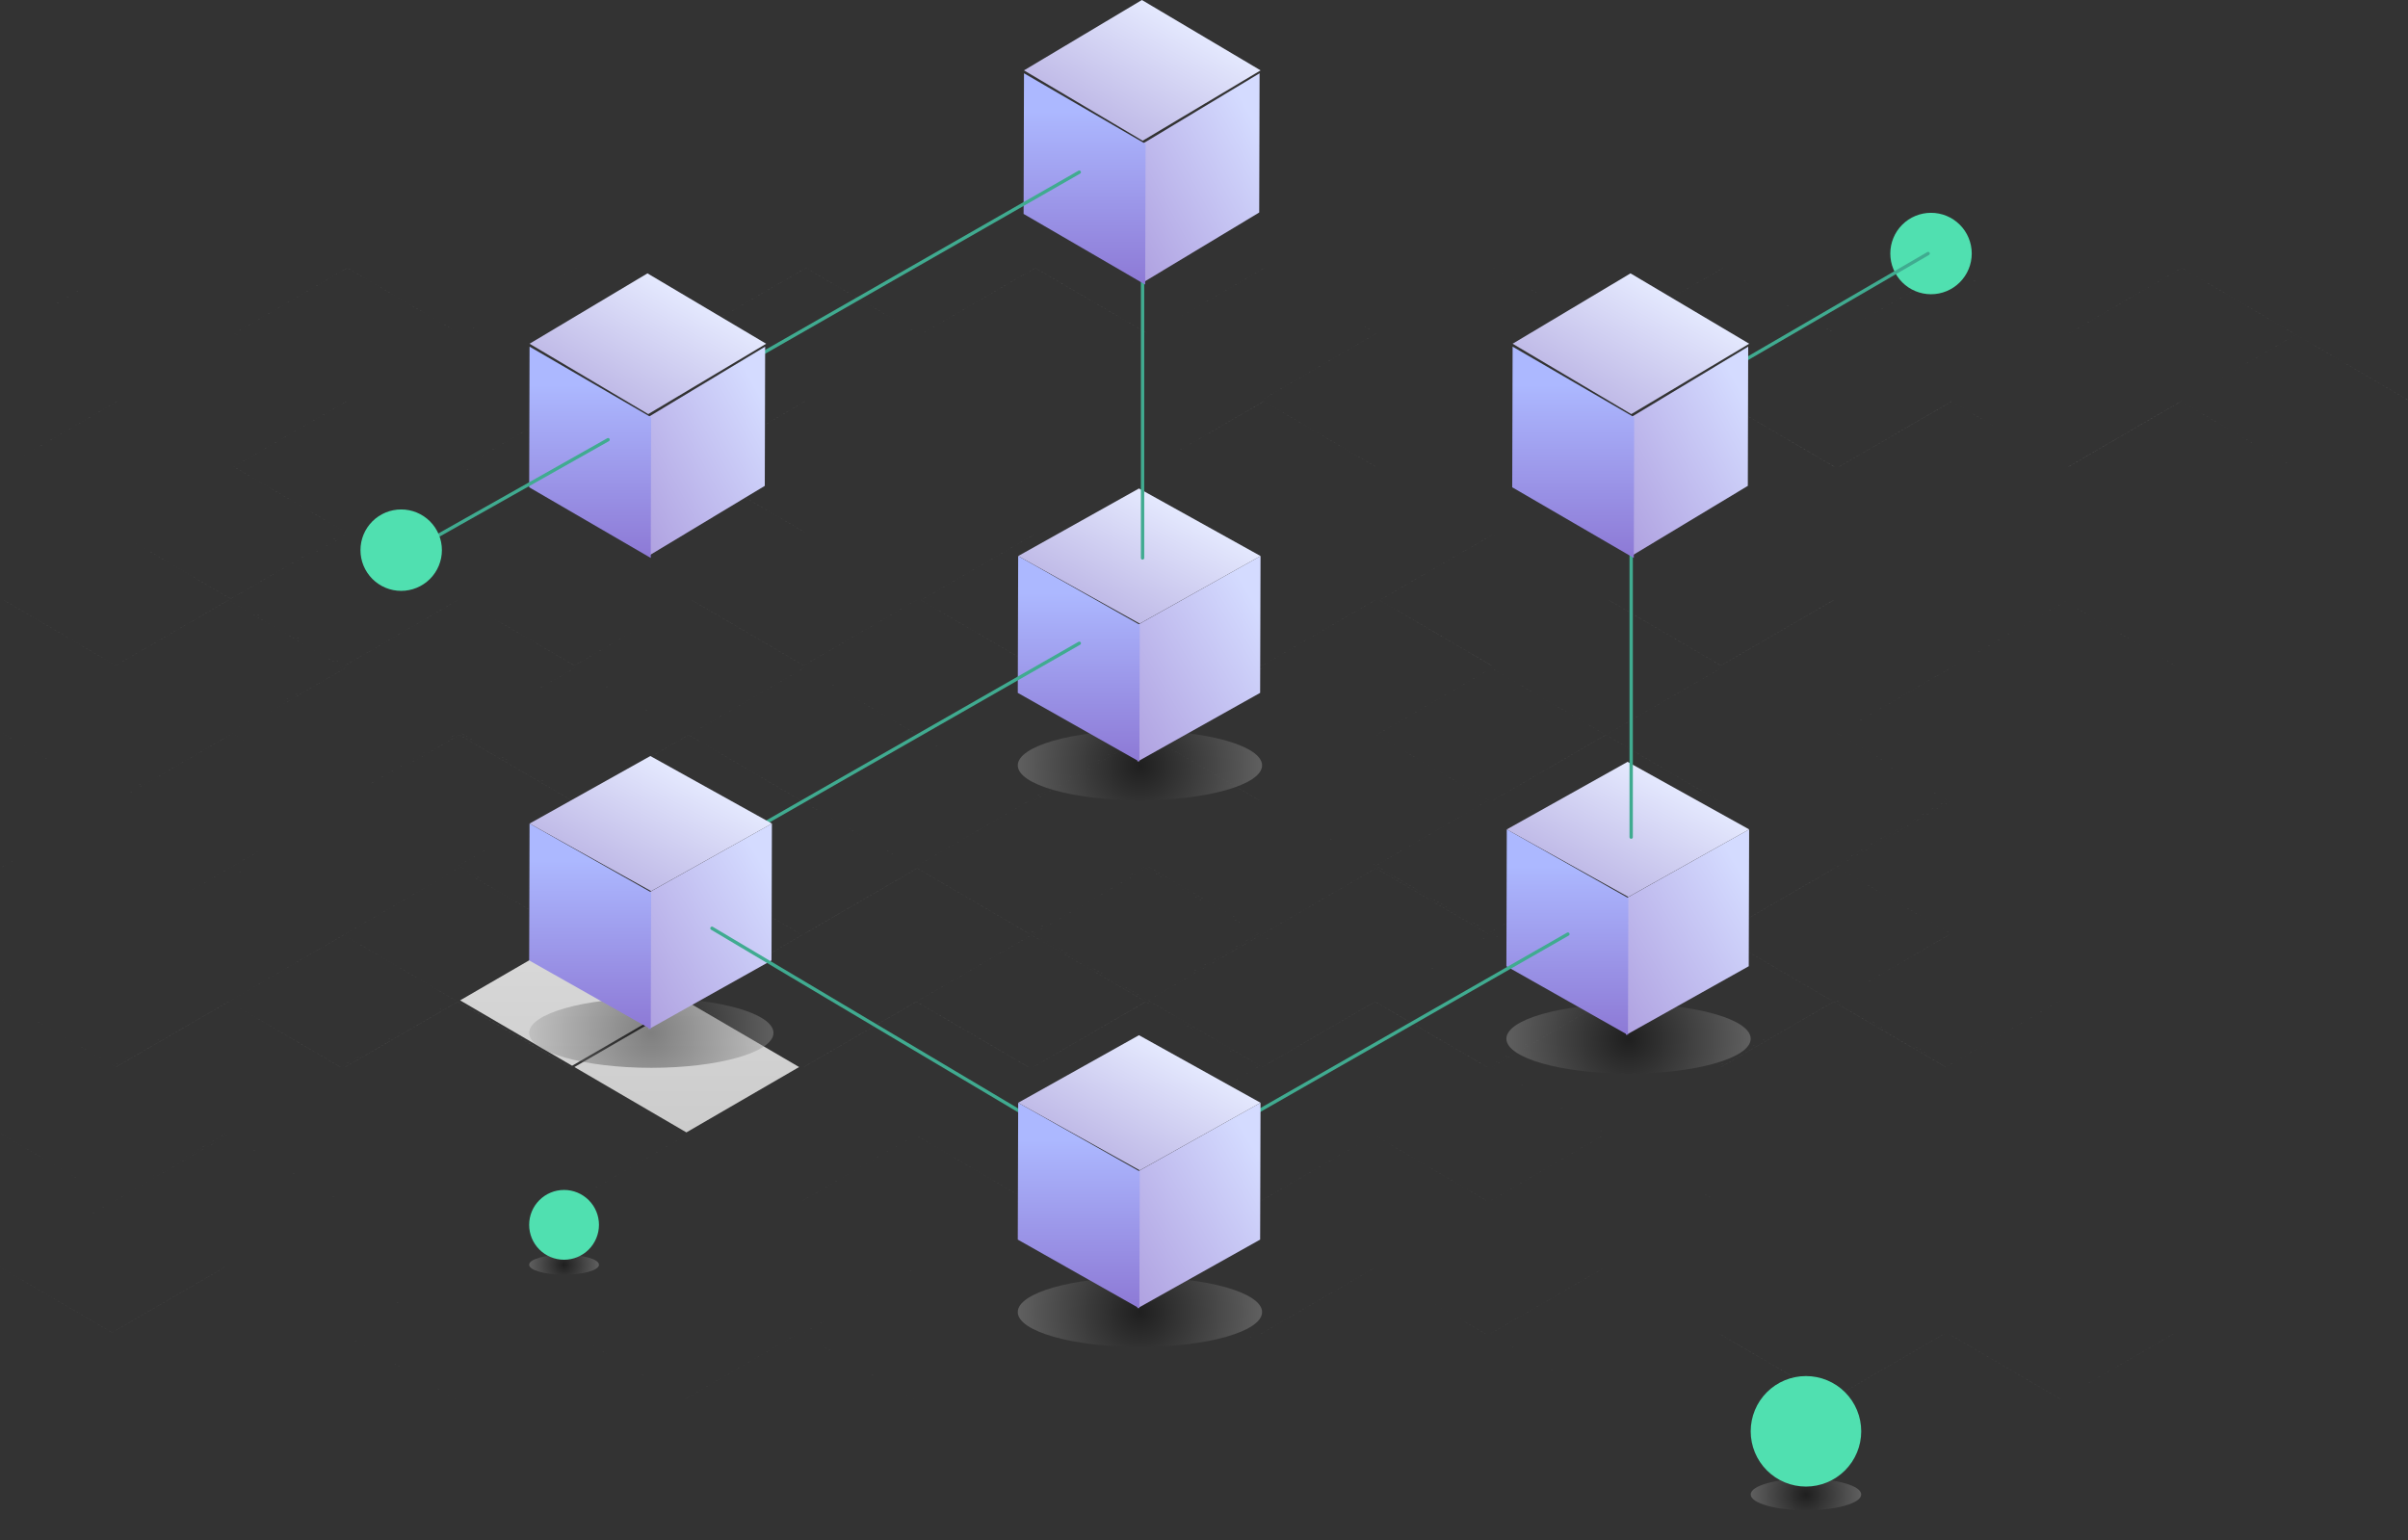 <svg xmlns="http://www.w3.org/2000/svg" xmlns:xlink="http://www.w3.org/1999/xlink" width="719.658" height="460.404" viewBox="0 0 719.658 460.404"><rect x="0" y="0" width="719.658" height="460.404" fill="#333333" stroke="none"/><defs><style>.a,.q{fill:none;}.b{clip-path:url(#a);}.c{fill:url(#b);}.d,.m,.o{opacity:0.398;}.d,.u{fill:url(#c);}.e{clip-path:url(#d);}.f{fill:url(#e);}.g{clip-path:url(#f);}.h{fill:url(#g);}.i{clip-path:url(#h);}.j{fill:url(#i);}.k{clip-path:url(#q);}.l{fill:#50e0b0;}.m{fill:url(#r);}.n{clip-path:url(#s);}.o{fill:url(#t);}.p{clip-path:url(#u);}.q{stroke:#40ab90;stroke-linecap:round;stroke-miterlimit:10;}.r{clip-path:url(#v);}.s{clip-path:url(#x);}.t{clip-path:url(#z);}.u{opacity:0.401;}.v{clip-path:url(#bb);}</style><clipPath id="a"><path class="a" d="M172.317,0h0L138.626,19.542,172.1,39.081l33.693-19.539L172.318,0ZM35.258,0h0L1.566,19.54l33.473,19.54L68.733,19.54,35.258,0ZM652.034,0h0l-33.693,19.54,33.475,19.54,33.692-19.54L652.034,0ZM103.788,0h0L70.1,19.54,103.57,39.077l33.687-19.535L103.789,0Zm205.6,0h0L275.69,19.545l33.47,19.537,33.692-19.54L309.384,0ZM240.848,0h0L207.16,19.542l33.47,19.535,33.686-19.535L240.849,0ZM583.5.006h0L549.818,19.544l33.467,19.536,33.687-19.536L583.505.007Zm-68.537,0h0L481.281,19.542l33.474,19.54,33.687-19.536L514.968.007Zm-68.524,0h0L412.752,19.545,446.22,39.082l33.692-19.54L446.444.007Zm-68.535,0h0L344.221,19.542,377.7,39.082l33.686-19.537L377.908.007ZM686.191,19.941h0L652.5,39.481l33.468,19.537,33.692-19.54L686.191,19.941ZM103.565,39.874h0L69.872,59.414l33.473,19.54,33.694-19.54-33.473-19.54Zm137.066,0h0L206.938,59.419l33.468,19.535L274.1,59.416,240.631,39.877Zm-68.537,0h0L138.408,59.414l33.467,19.537,33.687-19.535L172.094,39.877Zm-137.06,0h0L1.349,59.414,34.815,78.95,68.5,59.414,35.034,39.877Zm548.239,0h0L549.588,59.416l33.474,19.54,33.686-19.537-33.474-19.54Zm-68.523,0h0l-33.694,19.54,33.468,19.537,33.693-19.54L514.751,39.879Zm-137.06,0h0L344,59.419l33.468,19.537,33.692-19.54L377.691,39.879Zm274.12,0h0L618.123,59.416l33.468,19.537,33.687-19.537L651.811,39.88ZM69.184,59.813h0L35.5,79.349,68.972,98.887l33.687-19.535L69.185,59.813ZM308.938,79.75h0L275.245,99.292l33.468,19.536L342.4,99.289,308.938,79.751Zm-68.537,0h0L206.715,99.288l33.474,19.54,33.686-19.536L240.4,79.751Zm-68.523,0h0L138.185,99.292l33.468,19.536,33.692-19.54L171.878,79.751Zm-68.537,0h0L69.656,99.288l33.467,19.536,33.687-19.536L103.341,79.751Zm-68.535,0h0L1.119,99.286l33.474,19.54L68.279,99.291,34.806,79.751Zm479.715,0h0L480.834,99.289l33.474,19.54L548,99.292l-33.474-19.54Zm-68.523,0h0L412.3,99.292l33.468,19.536,33.694-19.539L446,79.752Zm-68.537,0h0L343.774,99.289l33.476,19.539,33.686-19.536-33.474-19.54ZM617.206,99.688h0l-33.692,19.539,33.474,19.54,33.692-19.54L617.206,99.688Zm-548.245,0h0L35.275,119.225l33.467,19.535,33.687-19.535L68.961,99.688ZM34.588,119.622h0L.895,139.163,34.363,158.7l33.692-19.54L34.588,119.623Zm411.179,0h0l-33.686,19.537,33.473,19.54,33.687-19.535-33.474-19.542Zm-68.523,0h0l-33.693,19.542L377.018,158.7l33.694-19.539-33.467-19.539Zm-68.537,0h0l-33.687,19.537L308.5,158.7l33.686-19.535-33.473-19.542Zm-68.524,0h0l-33.693,19.54L239.958,158.7l33.693-19.54-33.468-19.537Zm-68.535,0h0L137.961,139.16,171.435,158.7l33.687-19.537-33.474-19.54Zm411.179,0h0L549.14,139.163,582.615,158.7,616.3,139.166l-33.474-19.54Zm-68.524,0h0l-33.692,19.54L514.08,158.7l33.693-19.539L514.3,119.626Zm-411.184,0h0L69.43,139.164,102.9,158.7l33.687-19.535-33.467-19.537ZM548.453,139.56h0L514.762,159.1l33.473,19.539L581.928,159.1l-33.475-19.54Zm-137.06,0h0L377.7,159.1l33.474,19.54L444.868,159.1l-33.474-19.54Zm-137.06,0h0L240.64,159.1l33.474,19.54,33.694-19.54L274.334,139.56Zm-68.529,0h0L172.118,159.1l33.467,19.535L239.273,159.1,205.8,139.562Zm-68.537,0h0L103.581,159.1l33.475,19.539L170.742,159.1l-33.474-19.54Zm-68.523,0h0L35.052,159.1,68.52,178.637,102.212,159.1,68.745,139.562Zm411.18,0h0L446.237,159.1,479.7,178.636,513.391,159.1l-33.467-19.537Zm-137.061,0h0L309.177,159.1l33.467,19.537L376.333,159.1l-33.47-19.537ZM102.893,159.5h0L69.2,179.036l33.473,19.54,33.693-19.54L102.894,159.5Zm479.716,0h0l-33.693,19.54,33.468,19.537,33.693-19.539L582.61,159.5Zm-68.537,0h0l-33.686,19.537,33.475,19.54,33.686-19.537L514.073,159.5Zm-68.523,0h0l-33.692,19.54,33.467,19.537,33.694-19.54L445.55,159.5Zm-68.537,0h0l-33.686,19.535L376.8,198.575l33.686-19.537L377.013,159.5Zm-68.523,0h0L274.8,179.038l33.468,19.537,33.692-19.54L308.491,159.5Zm-68.535,0h0l-33.687,19.535,33.474,19.54,33.686-19.535L239.955,159.5Zm-68.531,0h0l-33.686,19.537,33.467,19.537,33.687-19.535L171.425,159.5Zm-137.06,0h0L.677,179.036l33.468,19.535,33.687-19.535L34.365,159.5ZM479.7,179.432h0l-33.693,19.54,33.474,19.54,33.693-19.54L479.7,179.432Zm-137.06,0h0l-33.694,19.539,33.473,19.542,33.7-19.54-33.474-19.54Zm68.529,0h0l-33.686,19.537,33.467,19.535,33.689-19.535-33.47-19.537Zm-137.058,0h0l-33.687,19.535,33.468,19.537,33.686-19.535-33.467-19.537Zm-68.537,0h0l-33.687,19.535,33.474,19.54,33.687-19.535-33.474-19.54Zm-68.524,0h0l-33.692,19.539,33.467,19.537,33.693-19.54L137.05,179.435Zm-68.535,0h0L34.828,198.971,68.3,218.509l33.687-19.535L68.515,179.435Zm479.715,0h0l-33.686,19.535,33.468,19.537L581.7,198.974l-33.47-19.537ZM34.141,199.368h0L.447,218.91l33.474,19.539L67.614,218.91,34.141,199.368Zm274.12,0h0l-33.687,19.537,33.474,19.54,33.687-19.535L308.261,199.37Zm-137.06,0h0l-33.693,19.54,33.474,19.54,33.693-19.54L171.2,199.37Zm342.657,0h0l-33.693,19.54,33.467,19.537,33.695-19.54-33.468-19.537Zm-68.535,0h0l-33.689,19.536,33.474,19.542,33.687-19.537-33.473-19.54Zm-68.524,0h0L343.1,218.912l33.468,19.535,33.694-19.54L376.8,199.371Zm-137.066,0h0L206.044,218.91l33.468,19.537L273.2,218.91l-33.468-19.537Zm-137.06,0h0L68.984,218.91l33.467,19.535L136.14,218.91l-33.468-19.537Zm479.716,0h0L548.7,218.912l33.47,19.537,33.686-19.537-33.467-19.537Zm-171.44,19.931h0l-33.694,19.539,33.473,19.54,33.694-19.539-33.473-19.54Zm-342.65,0h0l-33.692,19.54,33.467,19.535,33.693-19.539L68.3,219.307Zm411.179,0h0L445.79,238.846l33.468,19.537,33.687-19.537-33.468-19.537Zm-137.06,0h0L308.73,238.844,342.2,258.382l33.687-19.537-33.468-19.535Zm-68.537,0h0l-33.686,19.535,33.474,19.54,33.686-19.535-33.474-19.54Zm-68.523,0h0l-33.693,19.539,33.47,19.537,33.692-19.54-33.468-19.535Zm-68.535,0h0l-33.689,19.535,33.476,19.539,33.686-19.535-33.473-19.539Zm411.19,0h0l-33.692,19.54,33.467,19.535,33.693-19.54-33.468-19.535ZM33.918,239.245h0L.232,258.784,33.7,278.319l33.686-19.535L33.919,239.245Zm34.149,19.936h0L34.382,278.716l33.473,19.54,33.687-19.535-33.474-19.54Zm411.192,0h0l-33.692,19.54,33.467,19.536,33.693-19.54L479.26,259.183Zm-68.535,0h0l-33.687,19.535,33.468,19.537,33.687-19.537-33.468-19.535Zm-137.06,0h0l-33.693,19.539,33.468,19.535,33.694-19.539-33.468-19.535Zm-68.535,0h0l-33.687,19.535,33.473,19.539L238.6,278.721l-33.473-19.539ZM33.693,279.115h0L0,298.656,33.475,318.2l33.693-19.54-33.475-19.54Zm239.741,19.939h0l-33.687,19.537,33.474,19.539,33.686-19.535-33.473-19.54Zm-68.524,0h0l-33.692,19.54,33.467,19.535,33.694-19.539L204.91,299.055Zm-68.535,0h0L102.687,318.59l33.474,19.54,33.686-19.535-33.473-19.54Zm479.716,0h0L582.4,318.592l33.474,19.54L649.564,318.6l-33.473-19.54Zm-68.524,0h0L513.873,318.6l33.468,19.535,33.693-19.54-33.468-19.535Zm-68.535,0h0l-33.687,19.535,33.473,19.54L512.5,318.6l-33.473-19.54Zm-137.061,0h0l-33.693,19.539,33.47,19.535,33.692-19.539L341.97,299.056Zm68.531,0h0l-33.687,19.535,33.468,19.537,33.687-19.537L410.5,299.059Z"/></clipPath><linearGradient id="b" x1="0.5" y1="0.182" x2="0.5" y2="1.471" gradientUnits="objectBoundingBox"><stop offset="0" stop-color="#fff"/><stop offset="1" stop-color="gray"/></linearGradient><radialGradient id="c" cx="0.5" cy="0.5" r="2.261" gradientTransform="translate(0.357 0) scale(0.286 1)" gradientUnits="objectBoundingBox"><stop offset="0"/><stop offset="1" stop-color="#d2d2d2"/></radialGradient><clipPath id="d"><path class="a" d="M.119,20.551,0,61.45,36.674,40.9,36.793,0Z"/></clipPath><linearGradient id="e" x1="0.868" y1="0.138" x2="-0.575" y2="1.559" gradientUnits="objectBoundingBox"><stop offset="0" stop-color="#d4dbff"/><stop offset="1" stop-color="#977bcc"/></linearGradient><clipPath id="f"><path class="a" d="M0,40.9,36.338,61.45l.118-40.9L.119,0Z"/></clipPath><linearGradient id="g" x1="0.5" y1="0.18" x2="0.5" y2="2.026" gradientUnits="objectBoundingBox"><stop offset="0" stop-color="#acb8ff"/><stop offset="1" stop-color="#662aa1"/></linearGradient><clipPath id="h"><path class="a" d="M36.1,0,0,20.191l36.337,20.19,36.1-20.19Z"/></clipPath><linearGradient id="i" x1="0.772" y1="0.215" x2="-0.02" y2="1.045" gradientUnits="objectBoundingBox"><stop offset="0" stop-color="#e6ebff"/><stop offset="1" stop-color="#aca1db"/></linearGradient><clipPath id="q"><path class="a" d="M12.168,0A12.157,12.157,0,0,0,0,12.17H0A12.165,12.165,0,0,0,12.168,24.338h0A12.175,12.175,0,0,0,24.338,12.17h0A12.166,12.166,0,0,0,12.168,0Z" transform="translate(0 0)"/></clipPath><radialGradient id="r" r="2.261" xlink:href="#c"/><clipPath id="s"><path class="a" d="M16.514,0A16.5,16.5,0,0,0,0,16.516H0A16.51,16.51,0,0,0,16.514,33.03h0A16.523,16.523,0,0,0,33.03,16.516h0A16.511,16.511,0,0,0,16.514,0Z"/></clipPath><radialGradient id="t" r="2.261" xlink:href="#c"/><clipPath id="u"><path class="a" d="M10.43,0A10.42,10.42,0,0,0,0,10.431H0a10.427,10.427,0,0,0,10.43,10.43h0a10.435,10.435,0,0,0,10.431-10.43h0A10.428,10.428,0,0,0,10.43,0Z"/></clipPath><clipPath id="v"><path class="a" d="M.113,20.909,0,62.522l34.713-20.91L34.825,0Z"/></clipPath><clipPath id="x"><path class="a" d="M0,42.036,36.338,63.157l.118-42.036L.119,0Z"/></clipPath><clipPath id="z"><path class="a" d="M35.241,0,0,21.033,35.472,42.064,70.713,21.033Z"/></clipPath><clipPath id="bb"><path class="a" d="M12.168,0A12.157,12.157,0,0,0,0,12.17H0A12.165,12.165,0,0,0,12.168,24.338h0A12.175,12.175,0,0,0,24.338,12.17h0A12.166,12.166,0,0,0,12.168,0Z" transform="translate(0)"/></clipPath></defs><g transform="translate(0)"><g transform="translate(0 80.092)"><path class="a" d="M172.317,0h0L138.626,19.542,172.1,39.081l33.693-19.539L172.318,0ZM35.258,0h0L1.566,19.54l33.473,19.54L68.733,19.54,35.258,0ZM652.034,0h0l-33.693,19.54,33.475,19.54,33.692-19.54L652.034,0ZM103.788,0h0L70.1,19.54,103.57,39.077l33.687-19.535L103.789,0Zm205.6,0h0L275.69,19.545l33.47,19.537,33.692-19.54L309.384,0ZM240.848,0h0L207.16,19.542l33.47,19.535,33.686-19.535L240.849,0ZM583.5.006h0L549.818,19.544l33.467,19.536,33.687-19.536L583.505.007Zm-68.537,0h0L481.281,19.542l33.474,19.54,33.687-19.536L514.968.007Zm-68.524,0h0L412.752,19.545,446.22,39.082l33.692-19.54L446.444.007Zm-68.535,0h0L344.221,19.542,377.7,39.082l33.686-19.537L377.908.007ZM686.191,19.941h0L652.5,39.481l33.468,19.537,33.692-19.54L686.191,19.941ZM103.565,39.874h0L69.872,59.414l33.473,19.54,33.694-19.54-33.473-19.54Zm137.066,0h0L206.938,59.419l33.468,19.535L274.1,59.416,240.631,39.877Zm-68.537,0h0L138.408,59.414l33.467,19.537,33.687-19.535L172.094,39.877Zm-137.06,0h0L1.349,59.414,34.815,78.95,68.5,59.414,35.034,39.877Zm548.239,0h0L549.588,59.416l33.474,19.54,33.686-19.537-33.474-19.54Zm-68.523,0h0l-33.694,19.54,33.468,19.537,33.693-19.54L514.751,39.879Zm-137.06,0h0L344,59.419l33.468,19.537,33.692-19.54L377.691,39.879Zm274.12,0h0L618.123,59.416l33.468,19.537,33.687-19.537L651.811,39.88ZM69.184,59.813h0L35.5,79.349,68.972,98.887l33.687-19.535L69.185,59.813ZM308.938,79.75h0L275.245,99.292l33.468,19.536L342.4,99.289,308.938,79.751Zm-68.537,0h0L206.715,99.288l33.474,19.54,33.686-19.536L240.4,79.751Zm-68.523,0h0L138.185,99.292l33.468,19.536,33.692-19.54L171.878,79.751Zm-68.537,0h0L69.656,99.288l33.467,19.536,33.687-19.536L103.341,79.751Zm-68.535,0h0L1.119,99.286l33.474,19.54L68.279,99.291,34.806,79.751Zm479.715,0h0L480.834,99.289l33.474,19.54L548,99.292l-33.474-19.54Zm-68.523,0h0L412.3,99.292l33.468,19.536,33.694-19.539L446,79.752Zm-68.537,0h0L343.774,99.289l33.476,19.539,33.686-19.536-33.474-19.54ZM617.206,99.688h0l-33.692,19.539,33.474,19.54,33.692-19.54L617.206,99.688Zm-548.245,0h0L35.275,119.225l33.467,19.535,33.687-19.535L68.961,99.688ZM34.588,119.622h0L.895,139.163,34.363,158.7l33.692-19.54L34.588,119.623Zm411.179,0h0l-33.686,19.537,33.473,19.54,33.687-19.535-33.474-19.542Zm-68.523,0h0l-33.693,19.542L377.018,158.7l33.694-19.539-33.467-19.539Zm-68.537,0h0l-33.687,19.537L308.5,158.7l33.686-19.535-33.473-19.542Zm-68.524,0h0l-33.693,19.54L239.958,158.7l33.693-19.54-33.468-19.537Zm-68.535,0h0L137.961,139.16,171.435,158.7l33.687-19.537-33.474-19.54Zm411.179,0h0L549.14,139.163,582.615,158.7,616.3,139.166l-33.474-19.54Zm-68.524,0h0l-33.692,19.54L514.08,158.7l33.693-19.539L514.3,119.626Zm-411.184,0h0L69.43,139.164,102.9,158.7l33.687-19.535-33.467-19.537ZM548.453,139.56h0L514.762,159.1l33.473,19.539L581.928,159.1l-33.475-19.54Zm-137.06,0h0L377.7,159.1l33.474,19.54L444.868,159.1l-33.474-19.54Zm-137.06,0h0L240.64,159.1l33.474,19.54,33.694-19.54L274.334,139.56Zm-68.529,0h0L172.118,159.1l33.467,19.535L239.273,159.1,205.8,139.562Zm-68.537,0h0L103.581,159.1l33.475,19.539L170.742,159.1l-33.474-19.54Zm-68.523,0h0L35.052,159.1,68.52,178.637,102.212,159.1,68.745,139.562Zm411.18,0h0L446.237,159.1,479.7,178.636,513.391,159.1l-33.467-19.537Zm-137.061,0h0L309.177,159.1l33.467,19.537L376.333,159.1l-33.47-19.537ZM102.893,159.5h0L69.2,179.036l33.473,19.54,33.693-19.54L102.894,159.5Zm479.716,0h0l-33.693,19.54,33.468,19.537,33.693-19.539L582.61,159.5Zm-68.537,0h0l-33.686,19.537,33.475,19.54,33.686-19.537L514.073,159.5Zm-68.523,0h0l-33.692,19.54,33.467,19.537,33.694-19.54L445.55,159.5Zm-68.537,0h0l-33.686,19.535L376.8,198.575l33.686-19.537L377.013,159.5Zm-68.523,0h0L274.8,179.038l33.468,19.537,33.692-19.54L308.491,159.5Zm-68.535,0h0l-33.687,19.535,33.474,19.54,33.686-19.535L239.955,159.5Zm-68.531,0h0l-33.686,19.537,33.467,19.537,33.687-19.535L171.425,159.5Zm-137.06,0h0L.677,179.036l33.468,19.535,33.687-19.535L34.365,159.5ZM479.7,179.432h0l-33.693,19.54,33.474,19.54,33.693-19.54L479.7,179.432Zm-137.06,0h0l-33.694,19.539,33.473,19.542,33.7-19.54-33.474-19.54Zm68.529,0h0l-33.686,19.537,33.467,19.535,33.689-19.535-33.47-19.537Zm-137.058,0h0l-33.687,19.535,33.468,19.537,33.686-19.535-33.467-19.537Zm-68.537,0h0l-33.687,19.535,33.474,19.54,33.687-19.535-33.474-19.54Zm-68.524,0h0l-33.692,19.539,33.467,19.537,33.693-19.54L137.05,179.435Zm-68.535,0h0L34.828,198.971,68.3,218.509l33.687-19.535L68.515,179.435Zm479.715,0h0l-33.686,19.535,33.468,19.537L581.7,198.974l-33.47-19.537ZM34.141,199.368h0L.447,218.91l33.474,19.539L67.614,218.91,34.141,199.368Zm274.12,0h0l-33.687,19.537,33.474,19.54,33.687-19.535L308.261,199.37Zm-137.06,0h0l-33.693,19.54,33.474,19.54,33.693-19.54L171.2,199.37Zm342.657,0h0l-33.693,19.54,33.467,19.537,33.695-19.54-33.468-19.537Zm-68.535,0h0l-33.689,19.536,33.474,19.542,33.687-19.537-33.473-19.54Zm-68.524,0h0L343.1,218.912l33.468,19.535,33.694-19.54L376.8,199.371Zm-137.066,0h0L206.044,218.91l33.468,19.537L273.2,218.91l-33.468-19.537Zm-137.06,0h0L68.984,218.91l33.467,19.535L136.14,218.91l-33.468-19.537Zm479.716,0h0L548.7,218.912l33.47,19.537,33.686-19.537-33.467-19.537Zm-171.44,19.931h0l-33.694,19.539,33.473,19.54,33.694-19.539-33.473-19.54Zm-342.65,0h0l-33.692,19.54,33.467,19.535,33.693-19.539L68.3,219.307Zm411.179,0h0L445.79,238.846l33.468,19.537,33.687-19.537-33.468-19.537Zm-137.06,0h0L308.73,238.844,342.2,258.382l33.687-19.537-33.468-19.535Zm-68.537,0h0l-33.686,19.535,33.474,19.54,33.686-19.535-33.474-19.54Zm-68.523,0h0l-33.693,19.539,33.47,19.537,33.692-19.54-33.468-19.535Zm-68.535,0h0l-33.689,19.535,33.476,19.539,33.686-19.535-33.473-19.539Zm411.19,0h0l-33.692,19.54,33.467,19.535,33.693-19.54-33.468-19.535ZM33.918,239.245h0L.232,258.784,33.7,278.319l33.686-19.535L33.919,239.245Zm34.149,19.936h0L34.382,278.716l33.473,19.54,33.687-19.535-33.474-19.54Zm411.192,0h0l-33.692,19.54,33.467,19.536,33.693-19.54L479.26,259.183Zm-68.535,0h0l-33.687,19.535,33.468,19.537,33.687-19.537-33.468-19.535Zm-137.06,0h0l-33.693,19.539,33.468,19.535,33.694-19.539-33.468-19.535Zm-68.535,0h0l-33.687,19.535,33.473,19.539L238.6,278.721l-33.473-19.539ZM33.693,279.115h0L0,298.656,33.475,318.2l33.693-19.54-33.475-19.54Zm239.741,19.939h0l-33.687,19.537,33.474,19.539,33.686-19.535-33.473-19.54Zm-68.524,0h0l-33.692,19.54,33.467,19.535,33.694-19.539L204.91,299.055Zm-68.535,0h0L102.687,318.59l33.474,19.54,33.686-19.535-33.473-19.54Zm479.716,0h0L582.4,318.592l33.474,19.54L649.564,318.6l-33.473-19.54Zm-68.524,0h0L513.873,318.6l33.468,19.535,33.693-19.54-33.468-19.535Zm-68.535,0h0l-33.687,19.535,33.473,19.54L512.5,318.6l-33.473-19.54Zm-137.061,0h0l-33.693,19.539,33.47,19.535,33.692-19.539L341.97,299.056Zm68.531,0h0l-33.687,19.535,33.468,19.537,33.687-19.537L410.5,299.059Z" transform="translate(0 0)"/><g class="b" transform="translate(0 0)"><path class="c" d="M714.15,0h-.007l-1.368,0L697.512,8.854,682.35,0h-1.367l15.845,9.25L663.14,28.789,629.665,9.248,645.608,0H644.24L628.983,8.851,613.827,0h-1.369L628.3,9.248,594.6,28.789,561.136,9.252,577.084,0h-1.371L560.452,8.854,545.292,0h-1.369l15.843,9.248L526.08,28.789,492.606,9.248,508.547,0h-1.369L491.923,8.851,476.769,0h-1.382L491.23,9.252,457.545,28.789,424.075,9.252,440.023,0h-1.38L423.388,8.85,408.233,0h-1.369L422.7,9.248,389.008,28.787,355.539,9.252,371.487,0h-1.371L354.857,8.854,339.7,0h-1.369L354.17,9.252,320.483,28.787,287.01,9.248,302.949,0h-1.367L286.328,8.85,271.174,0H269.8l15.837,9.245L251.948,28.787,218.48,9.25,234.426,0h-1.369L217.8,8.853,202.638,0h-1.369L217.111,9.25,183.423,28.787,149.95,9.247,165.889,0H164.52L149.268,8.85,134.115,0h-1.371l15.837,9.244-33.694,19.54L81.42,9.25,97.363,0H95.994L80.738,8.851,65.58,0H64.209L80.051,9.25,46.364,28.787,12.891,9.245,28.828,0H27.459L0,15.928v.793L12.2,9.644,45.677,29.186,11.983,48.725,0,41.728v.8l11.3,6.595L0,55.675v.795l11.978-6.948,33.47,19.537L11.761,88.594,0,81.728v.807L11.068,89,0,95.415v.793l11.75-6.814,33.474,19.54L11.537,128.472,0,121.736v.8l10.85,6.334L0,135.162v.793l11.533-6.687L45,148.8l-33.693,19.54L0,161.743v.8l10.62,6.2L0,174.9v.795l11.3-6.556,33.474,19.54L11.09,208.218,0,201.743v.8l10.4,6.074L0,214.648v.795l11.085-6.429,33.468,19.537L10.86,248.09,0,241.75v.8l10.173,5.939L0,254.389v.8l10.863-6.3L44.33,268.428,10.642,287.963,0,281.75v.8l9.957,5.811L0,294.135v.793l10.639-6.169L44.114,308.3,10.42,327.84,0,321.758v.8l9.733,5.683L0,333.882v.795l10.415-6.041,33.468,19.537L10.2,367.709,0,361.757v.8l9.511,5.551L0,373.621v.795l10.192-5.911,33.474,19.542L9.973,407.587,0,401.764v.8l9.287,5.421L0,413.37v.795l9.968-5.781,33.468,19.535L25.9,438.089h1.367l16.849-9.771,16.74,9.771h1.369l-17.422-10.17L78.5,408.379l33.473,19.54-17.536,10.17h1.371l16.848-9.771,16.739,9.771h1.371l-17.422-10.17,33.686-19.535L180.5,427.921l-17.534,10.168h1.371l16.846-9.771,16.738,9.771h1.369l-17.42-10.168,33.693-19.54,33.473,19.54L231.5,438.089h1.371l16.847-9.771,16.737,9.771h1.371L250.4,427.921l33.686-19.537,33.468,19.537-17.533,10.168h1.38l16.841-9.766,16.73,9.766h1.371l-17.414-10.165,33.693-19.54,33.468,19.539L368.56,438.089h1.369l16.846-9.769,16.736,9.769h1.369l-17.419-10.167,33.687-19.539,33.473,19.542L437.1,438.089h1.369l16.838-9.766,16.73,9.766H473.4l-17.412-10.164,33.693-19.54,33.467,19.537L505.62,438.089h1.369l16.846-9.769,16.736,9.769h1.368l-17.417-10.167,33.687-19.537,33.473,19.54-17.525,10.164h1.369l16.838-9.766,16.73,9.766h1.382l-17.419-10.167,33.687-19.537,33.468,19.537-17.531,10.167h1.369l16.844-9.768,16.735,9.768H679l-17.417-10.167,33.693-19.54,33.474,19.54-17.531,10.167h1.369l16.844-9.768,16.733,9.768h1.369l-17.417-10.167,33.689-19.537,11.537,6.737v-.8l-10.852-6.335,10.852-6.293V400.9l-11.534,6.689L730.336,388.05l33.692-19.54,11.315,6.6v-.8l-10.628-6.2,10.628-6.163v-.793l-11.31,6.559-33.468-19.537,33.687-19.537,11.091,6.474v-.8l-10.4-6.072,10.4-6.035v-.795l-11.087,6.43L730.782,308.3l33.693-19.54,10.868,6.344v-.8l-10.181-5.942,10.181-5.9v-.795l-10.863,6.3-33.468-19.537L764.7,248.894l10.644,6.213v-.8l-9.957-5.814,9.957-5.775v-.793L764.7,248.1l-33.474-19.54,33.694-19.54,10.422,6.083v-.8l-9.735-5.683,9.735-5.645v-.793l-10.417,6.041-33.467-19.537,33.686-19.537,10.2,5.953v-.807l-9.5-5.546,9.5-5.512v-.8l-10.195,5.909-33.467-19.535,33.687-19.535,9.974,5.822v-.8l-9.287-5.421,9.287-5.385v-.795l-9.971,5.783L731.9,108.933l33.692-19.539,9.752,5.69v-.8L766.278,89l9.065-5.256v-.8L765.6,88.6,732.129,69.061l33.686-19.537,9.528,5.561v-.8l-8.84-5.16L775.343,44V43.2l-9.524,5.523L732.346,29.189,766.038,9.647l9.3,5.431v-.8L750.885,0h-1.368L765.356,9.25,731.663,28.789,698.2,9.253,714.144,0ZM217.35,88.6h0L183.877,69.06l33.692-19.542L251.044,69.06,217.35,88.6Zm-137.06,0L46.817,69.058l33.692-19.54,33.474,19.54Zm616.776,0-33.475-19.54,33.693-19.54,33.473,19.54L697.066,88.6ZM148.821,88.6,115.353,69.058,149.04,49.521,182.508,69.06Zm205.591,0-33.47-19.537,33.693-19.54L388.1,69.06,354.411,88.6Zm-68.531,0L252.411,69.06,286.1,49.523,319.566,69.06,285.881,88.6Zm342.655,0L595.069,69.061l33.687-19.537,33.467,19.537L628.536,88.6h0Zm-68.529,0h0L526.532,69.06l33.687-19.535,33.474,19.54L560.007,88.6Zm-68.535,0L458,69.063l33.692-19.539L525.163,69.06,491.471,88.6Zm-68.524,0L389.472,69.06,423.16,49.524l33.473,19.539L422.947,88.6Zm308.27,19.936h0L697.749,89l33.693-19.54L764.909,89l-33.692,19.54ZM148.6,128.472l-33.473-19.54,33.693-19.54,33.473,19.54Zm137.061,0h0l-33.468-19.535,33.693-19.542,33.468,19.539-33.693,19.539Zm-68.531,0L183.66,108.932l33.686-19.537,33.468,19.539-33.687,19.536h0Zm-137.06,0L46.6,108.932,80.285,89.395l33.468,19.537Zm548.247.006-33.474-19.54L628.525,89.4,662,108.936Zm-68.537,0h0l-33.468-19.537L560,89.4l33.468,19.537-33.693,19.54Zm-137.058,0h0L389.25,108.936,422.942,89.4l33.468,19.537-33.692,19.54Zm274.124,0-33.468-19.537L697.062,89.4l33.468,19.535L696.843,128.47ZM114.223,148.4h0L80.749,128.866l33.687-19.535,33.474,19.539L114.223,148.4Zm239.741,19.941L320.5,148.81l33.693-19.542,33.467,19.539-33.692,19.539Zm-68.523,0h0l-33.474-19.54,33.686-19.537,33.474,19.542-33.686,19.535Zm-68.537,0h0L183.436,148.81l33.693-19.542L250.6,148.805,216.9,168.345Zm-68.53,0-33.467-19.536,33.686-19.537,33.468,19.537-33.687,19.535h0Zm-68.529,0L46.37,148.8l33.687-19.535,33.473,19.54Zm479.715,0h0l-33.474-19.54,33.687-19.537,33.474,19.54-33.687,19.537Zm-68.535,0h0L457.556,148.81l33.693-19.54,33.468,19.537-33.694,19.539Zm-68.523,0-33.476-19.539,33.687-19.537,33.475,19.54L422.5,168.345ZM662.24,188.285l-33.475-19.54,33.692-19.539,33.474,19.539-33.692,19.54Zm-548.247-.006L80.526,168.743l33.686-19.537,33.468,19.537-33.687,19.535h0ZM79.614,208.218,46.146,188.68l33.693-19.54,33.467,19.537Zm411.192,0-33.473-19.54,33.686-19.537,33.474,19.542-33.687,19.535h0Zm-68.537,0L388.8,188.684,422.5,169.142l33.467,19.539Zm-68.523,0h0l-33.474-19.54,33.687-19.537,33.473,19.542-33.685,19.535Zm-68.537,0-33.468-19.537,33.694-19.54L318.9,188.679Zm-68.523,0-33.475-19.542L216.9,169.142l33.474,19.54-33.687,19.537h0Zm411.179,0L594.392,188.68l33.687-19.537,33.474,19.54-33.687,19.535h0Zm-68.535,0h0l-33.468-19.535,33.692-19.54,33.47,19.537-33.693,19.539Zm-411.181,0-33.468-19.536,33.689-19.537,33.467,19.537L148.15,208.218h0Zm445.336,19.939-33.473-19.539,33.692-19.54,33.474,19.54-33.693,19.539h0Zm-137.06,0-33.475-19.54,33.694-19.539,33.474,19.54-33.693,19.539h0Zm-137.06,0h0l-33.474-19.54,33.693-19.539,33.474,19.539-33.693,19.54Zm-68.531,0-33.467-19.536,33.687-19.537,33.468,19.537-33.689,19.535Zm-68.529,0-33.474-19.539,33.687-19.537,33.474,19.54Zm-68.535,0L80.3,208.62,114,189.079l33.467,19.537-33.692,19.539h0Zm411.184,0h0l-33.466-19.535,33.687-19.537,33.467,19.537-33.687,19.535Zm-137.06,0h0l-33.467-19.537,33.686-19.535,33.47,19.537L387.9,228.154ZM147.926,248.094l-33.473-19.54,33.692-19.54,33.474,19.54-33.693,19.54h0Zm479.71,0-33.468-19.537,33.693-19.54,33.468,19.539-33.693,19.539Zm-68.523,0h0l-33.474-19.54,33.686-19.537,33.474,19.54-33.686,19.537Zm-68.537,0h0L457.11,228.556l33.692-19.54,33.468,19.537-33.694,19.54Zm-68.523,0-33.474-19.542,33.686-19.535,33.475,19.54Zm-68.535,0L320.05,228.556l33.692-19.54,33.468,19.537-33.692,19.54Zm-68.525,0-33.474-19.54,33.687-19.535,33.473,19.54Zm-68.537,0L182.99,228.554l33.686-19.537,33.468,19.539-33.687,19.535h0Zm-137.06,0h0L45.929,228.554l33.687-19.537,33.468,19.537L79.4,248.09ZM524.733,268.03h0l-33.474-19.54,33.694-19.54,33.474,19.54-33.693,19.54Zm-137.061,0h0L354.2,248.489l33.693-19.539,33.474,19.54-33.695,19.54Zm68.531,0L422.735,248.49l33.686-19.537,33.47,19.537L456.2,268.026h0Zm-137.058,0h0l-33.468-19.537,33.687-19.536,33.467,19.537-33.686,19.535Zm-68.531,0-33.474-19.54,33.687-19.536,33.474,19.54Zm-68.537,0L148.61,248.492,182.3,228.953l33.468,19.536Zm-68.523,0h0L80.079,248.489l33.687-19.536,33.474,19.539-33.687,19.535Zm479.71,0L559.8,248.49l33.686-19.535,33.47,19.537-33.687,19.535h0ZM79.173,287.966h0L45.7,268.428l33.693-19.542,33.473,19.542L79.173,287.966Zm274.126,0h0l-33.474-19.54,33.687-19.537,33.474,19.542L353.3,287.965Zm205.583,0-33.467-19.537,33.693-19.54,33.468,19.537-33.7,19.54h0Zm-68.523,0-33.475-19.542,33.689-19.535,33.473,19.54-33.687,19.537h0Zm-68.535,0-33.468-19.536,33.694-19.54,33.468,19.535-33.694,19.54Zm-137.06,0L251.3,268.428l33.687-19.537,33.468,19.537Zm-137.061,0-33.467-19.536,33.687-19.537,33.468,19.537L147.7,287.963h0Zm479.718,0-33.47-19.537,33.689-19.537,33.466,19.537L627.42,287.966h0ZM455.979,307.9l-33.473-19.54L456.2,268.824l33.473,19.54L455.978,307.9Zm-342.655,0L79.857,288.365l33.692-19.54,33.468,19.537L113.323,307.9h0Zm411.186,0h0l-33.468-19.537,33.687-19.537L558.2,288.364,524.509,307.9Zm-137.06,0h0l-33.468-19.537,33.687-19.535,33.468,19.535L387.449,307.9Zm-68.529,0h0l-33.474-19.54,33.686-19.535,33.474,19.54L318.92,307.9Zm-137.06,0-33.476-19.539,33.689-19.535,33.473,19.539Zm411.178,0-33.467-19.536,33.692-19.54,33.468,19.535L593.038,307.9h0ZM78.951,327.837h0L45.483,308.3,79.17,288.763,112.637,308.3,78.951,327.837Zm34.155,19.938-33.473-19.54L113.319,308.7l33.474,19.54Zm411.179,0h0L490.819,328.24l33.692-19.54,33.468,19.536-33.694,19.54Zm-68.529,0-33.468-19.537L455.975,308.7l33.468,19.536-33.687,19.537h0Zm-137.066,0-33.468-19.535L318.915,308.7l33.468,19.536Zm-68.524,0-33.473-19.539L250.38,308.7l33.473,19.539-33.687,19.535ZM78.726,367.713l-33.474-19.54,33.693-19.54,33.474,19.54Zm239.747,19.934L285,368.109l33.687-19.537,33.473,19.54-33.686,19.536Zm-68.537,0-33.467-19.536,33.692-19.54,33.468,19.537-33.694,19.539Zm-68.523,0-33.474-19.54,33.687-19.535,33.473,19.54Zm479.717,0-33.475-19.54,33.687-19.535,33.473,19.54-33.686,19.535h0Zm-68.537,0-33.468-19.536,33.693-19.54,33.468,19.535-33.693,19.54h0Zm-68.524,0L490.6,368.109l33.687-19.535,33.473,19.54-33.687,19.535Zm-137.071,0-33.47-19.536,33.693-19.539,33.468,19.535L387,387.648Zm68.535,0-33.468-19.537,33.687-19.535,33.468,19.535-33.687,19.537Z" transform="translate(-45.251 -49.518)"/></g></g><g transform="translate(304.175 146)"><ellipse class="d" cx="36.507" cy="10.431" rx="36.507" ry="10.431" transform="translate(0 72.329)"/><g transform="translate(35.756 20.192)"><path class="a" d="M.119,20.551,0,61.45,36.674,40.9,36.793,0Z" transform="translate(0 0)"/><g class="e" transform="translate(0 0)"><path class="f" d="M.119,20.551,0,61.45,36.674,40.9,36.793,0Z"/></g></g><g transform="translate(0 20.192)"><path class="a" d="M0,40.9,36.338,61.45l.118-40.9L.119,0Z" transform="translate(0 0)"/><g class="g" transform="translate(0 0)"><path class="h" d="M0,40.9,36.338,61.45l.118-40.9L.119,0Z"/></g></g><g transform="translate(0.119 0)"><path class="a" d="M36.1,0,0,20.191l36.337,20.19,36.1-20.19Z"/><g class="i"><path class="j" d="M36.1,0,0,20.191l36.337,20.19,36.1-20.19Z"/></g></g></g><g transform="translate(450.203 227.706)"><ellipse class="d" cx="36.507" cy="10.431" rx="36.507" ry="10.431" transform="translate(0 72.329)"/><g transform="translate(35.756 20.192)"><path class="a" d="M.119,20.551,0,61.45,36.674,40.9,36.793,0Z" transform="translate(0 0)"/><g class="e" transform="translate(0 0)"><path class="f" d="M.119,20.551,0,61.45,36.674,40.9,36.793,0Z"/></g></g><g transform="translate(0 20.192)"><path class="a" d="M0,40.9,36.338,61.45l.118-40.9L.119,0Z" transform="translate(0 0)"/><g class="g" transform="translate(0 0)"><path class="h" d="M0,40.9,36.338,61.45l.118-40.9L.119,0Z"/></g></g><g transform="translate(0.119 0)"><path class="a" d="M36.1,0,0,20.191l36.337,20.19,36.1-20.19Z"/><g class="i"><path class="j" d="M36.1,0,0,20.191l36.337,20.19,36.1-20.19Z"/></g></g></g><g transform="translate(564.94 63.608)"><path class="a" d="M12.168,0A12.157,12.157,0,0,0,0,12.17H0A12.165,12.165,0,0,0,12.168,24.338h0A12.175,12.175,0,0,0,24.338,12.17h0A12.166,12.166,0,0,0,12.168,0Z" transform="translate(0 0)"/><g class="k" transform="translate(0 0)"><path class="l" d="M12.168,0A12.157,12.157,0,0,0,0,12.17H0A12.165,12.165,0,0,0,12.168,24.338h0A12.175,12.175,0,0,0,24.338,12.17h0A12.166,12.166,0,0,0,12.168,0Z" transform="translate(0 0)"/></g></g><g transform="translate(523.217 411.295)"><ellipse class="m" cx="16.515" cy="4.719" rx="16.515" ry="4.719" transform="translate(0 30.671)"/><path class="a" d="M16.514,0A16.5,16.5,0,0,0,0,16.516H0A16.51,16.51,0,0,0,16.514,33.03h0A16.523,16.523,0,0,0,33.03,16.516h0A16.511,16.511,0,0,0,16.514,0Z"/><g class="n"><path class="l" d="M16.514,0A16.5,16.5,0,0,0,0,16.516H0A16.51,16.51,0,0,0,16.514,33.03h0A16.523,16.523,0,0,0,33.03,16.516h0A16.511,16.511,0,0,0,16.514,0Z"/></g></g><g transform="translate(158.146 355.665)"><ellipse class="o" cx="10.431" cy="2.98" rx="10.431" ry="2.98" transform="translate(0 19.371)"/><path class="a" d="M10.43,0A10.42,10.42,0,0,0,0,10.431H0a10.427,10.427,0,0,0,10.43,10.43h0a10.435,10.435,0,0,0,10.431-10.43h0A10.428,10.428,0,0,0,10.43,0Z"/><g class="p"><path class="l" d="M10.43,0A10.42,10.42,0,0,0,0,10.431H0a10.427,10.427,0,0,0,10.43,10.43h0a10.435,10.435,0,0,0,10.431-10.43h0A10.428,10.428,0,0,0,10.43,0Z"/></g></g><path class="q" d="M1.451.332V90.743" transform="translate(340.015 76.023)"/><path class="q" d="M1.451.332V90.743" transform="translate(486.043 159.467)"/><g transform="translate(305.913 0)"><g transform="translate(35.703 21.902)"><path class="a" d="M.113,20.909,0,62.522l34.713-20.91L34.825,0Z" transform="translate(0 0)"/><g class="r" transform="translate(0 0)"><path class="f" d="M.113,20.909,0,62.522l34.713-20.91L34.825,0Z"/></g></g><g transform="translate(0 21.902)"><path class="a" d="M0,42.036,36.338,63.157l.118-42.036L.119,0Z" transform="translate(0 0)"/><g class="s" transform="translate(0 0)"><path class="h" d="M0,42.036,36.338,63.157l.118-42.036L.119,0Z"/></g></g><g transform="translate(0.116)"><path class="a" d="M35.241,0,0,21.033,35.472,42.064,70.713,21.033Z"/><g class="t"><path class="j" d="M35.241,0,0,21.033,35.472,42.064,70.713,21.033Z"/></g></g></g><path class="q" d="M120.645.011.412,68.79" transform="translate(201.911 51.447)"/><path class="q" d="M120.645.011.412,68.79" transform="translate(201.911 192.26)"/><path class="q" d="M120.645.011.412,68.79" transform="translate(347.939 279.182)"/><g transform="translate(158.146 81.706)"><g transform="translate(35.703 21.902)"><path class="a" d="M.113,20.909,0,62.522l34.713-20.91L34.825,0Z" transform="translate(0 0)"/><g class="r" transform="translate(0 0)"><path class="f" d="M.113,20.909,0,62.522l34.713-20.91L34.825,0Z"/></g></g><g transform="translate(0 21.902)"><path class="a" d="M0,42.036,36.338,63.157l.118-42.036L.119,0Z" transform="translate(0 0)"/><g class="s" transform="translate(0 0)"><path class="h" d="M0,42.036,36.338,63.157l.118-42.036L.119,0Z"/></g></g><g transform="translate(0.116 0)"><path class="a" d="M35.241,0,0,21.033,35.472,42.064,70.713,21.033Z"/><g class="t"><path class="j" d="M35.241,0,0,21.033,35.472,42.064,70.713,21.033Z"/></g></g></g><path class="q" d="M63.2.01.5,35.351" transform="translate(118.531 131.415)"/><path class="q" d="M61.345,0,.5,35.359" transform="translate(514.894 75.777)"/><g transform="translate(158.146 225.968)"><ellipse class="d" cx="36.507" cy="10.431" rx="36.507" ry="10.431" transform="translate(0 72.329)"/><g transform="translate(35.756 20.192)"><path class="a" d="M.119,20.551,0,61.45,36.674,40.9,36.793,0Z" transform="translate(0 0)"/><g class="e" transform="translate(0 0)"><path class="f" d="M.119,20.551,0,61.45,36.674,40.9,36.793,0Z"/></g></g><g transform="translate(0 20.192)"><path class="a" d="M0,40.9,36.338,61.45l.118-40.9L.119,0Z" transform="translate(0 0)"/><g class="g" transform="translate(0 0)"><path class="h" d="M0,40.9,36.338,61.45l.118-40.9L.119,0Z"/></g></g><g transform="translate(0.119 0)"><path class="a" d="M36.1,0,0,20.191l36.337,20.19,36.1-20.19Z"/><g class="i"><path class="j" d="M36.1,0,0,20.191l36.337,20.19,36.1-20.19Z"/></g></g></g><g transform="translate(451.942 81.706)"><g transform="translate(35.703 21.902)"><path class="a" d="M.113,20.909,0,62.522l34.713-20.91L34.825,0Z" transform="translate(0 0)"/><g class="r" transform="translate(0 0)"><path class="f" d="M.113,20.909,0,62.522l34.713-20.91L34.825,0Z"/></g></g><g transform="translate(0 21.902)"><path class="a" d="M0,42.036,36.338,63.157l.118-42.036L.119,0Z" transform="translate(0 0)"/><g class="s" transform="translate(0 0)"><path class="h" d="M0,42.036,36.338,63.157l.118-42.036L.119,0Z"/></g></g><g transform="translate(0.116 0)"><path class="a" d="M35.241,0,0,21.033,35.472,42.064,70.713,21.033Z"/><g class="t"><path class="j" d="M35.241,0,0,21.033,35.472,42.064,70.713,21.033Z"/></g></g></g><path class="q" d="M-68.574.011,49.768,70.4" transform="translate(281.352 277.444)"/><g transform="translate(304.175 309.413)"><ellipse class="u" cx="36.507" cy="10.431" rx="36.507" ry="10.431" transform="translate(0 72.329)"/><g transform="translate(35.756 20.192)"><path class="a" d="M.119,20.551,0,61.45,36.674,40.9,36.793,0Z" transform="translate(0 0)"/><g class="e" transform="translate(0 0)"><path class="f" d="M.119,20.551,0,61.45,36.674,40.9,36.793,0Z"/></g></g><g transform="translate(0 20.192)"><path class="a" d="M0,40.9,36.338,61.45l.118-40.9L.119,0Z" transform="translate(0 0)"/><g class="g" transform="translate(0 0)"><path class="h" d="M0,40.9,36.338,61.45l.118-40.9L.119,0Z"/></g></g><g transform="translate(0.119 0)"><path class="a" d="M36.1,0,0,20.191l36.337,20.19,36.1-20.19Z"/><g class="i"><path class="j" d="M36.1,0,0,20.191l36.337,20.19,36.1-20.19Z"/></g></g></g><g transform="translate(107.731 152.269)"><path class="a" d="M12.168,0A12.157,12.157,0,0,0,0,12.17H0A12.165,12.165,0,0,0,12.168,24.338h0A12.175,12.175,0,0,0,24.338,12.17h0A12.166,12.166,0,0,0,12.168,0Z" transform="translate(0)"/><g class="v" transform="translate(0)"><path class="l" d="M12.168,0A12.157,12.157,0,0,0,0,12.17H0A12.165,12.165,0,0,0,12.168,24.338h0A12.175,12.175,0,0,0,24.338,12.17h0A12.166,12.166,0,0,0,12.168,0Z" transform="translate(0)"/></g></g></g></svg>